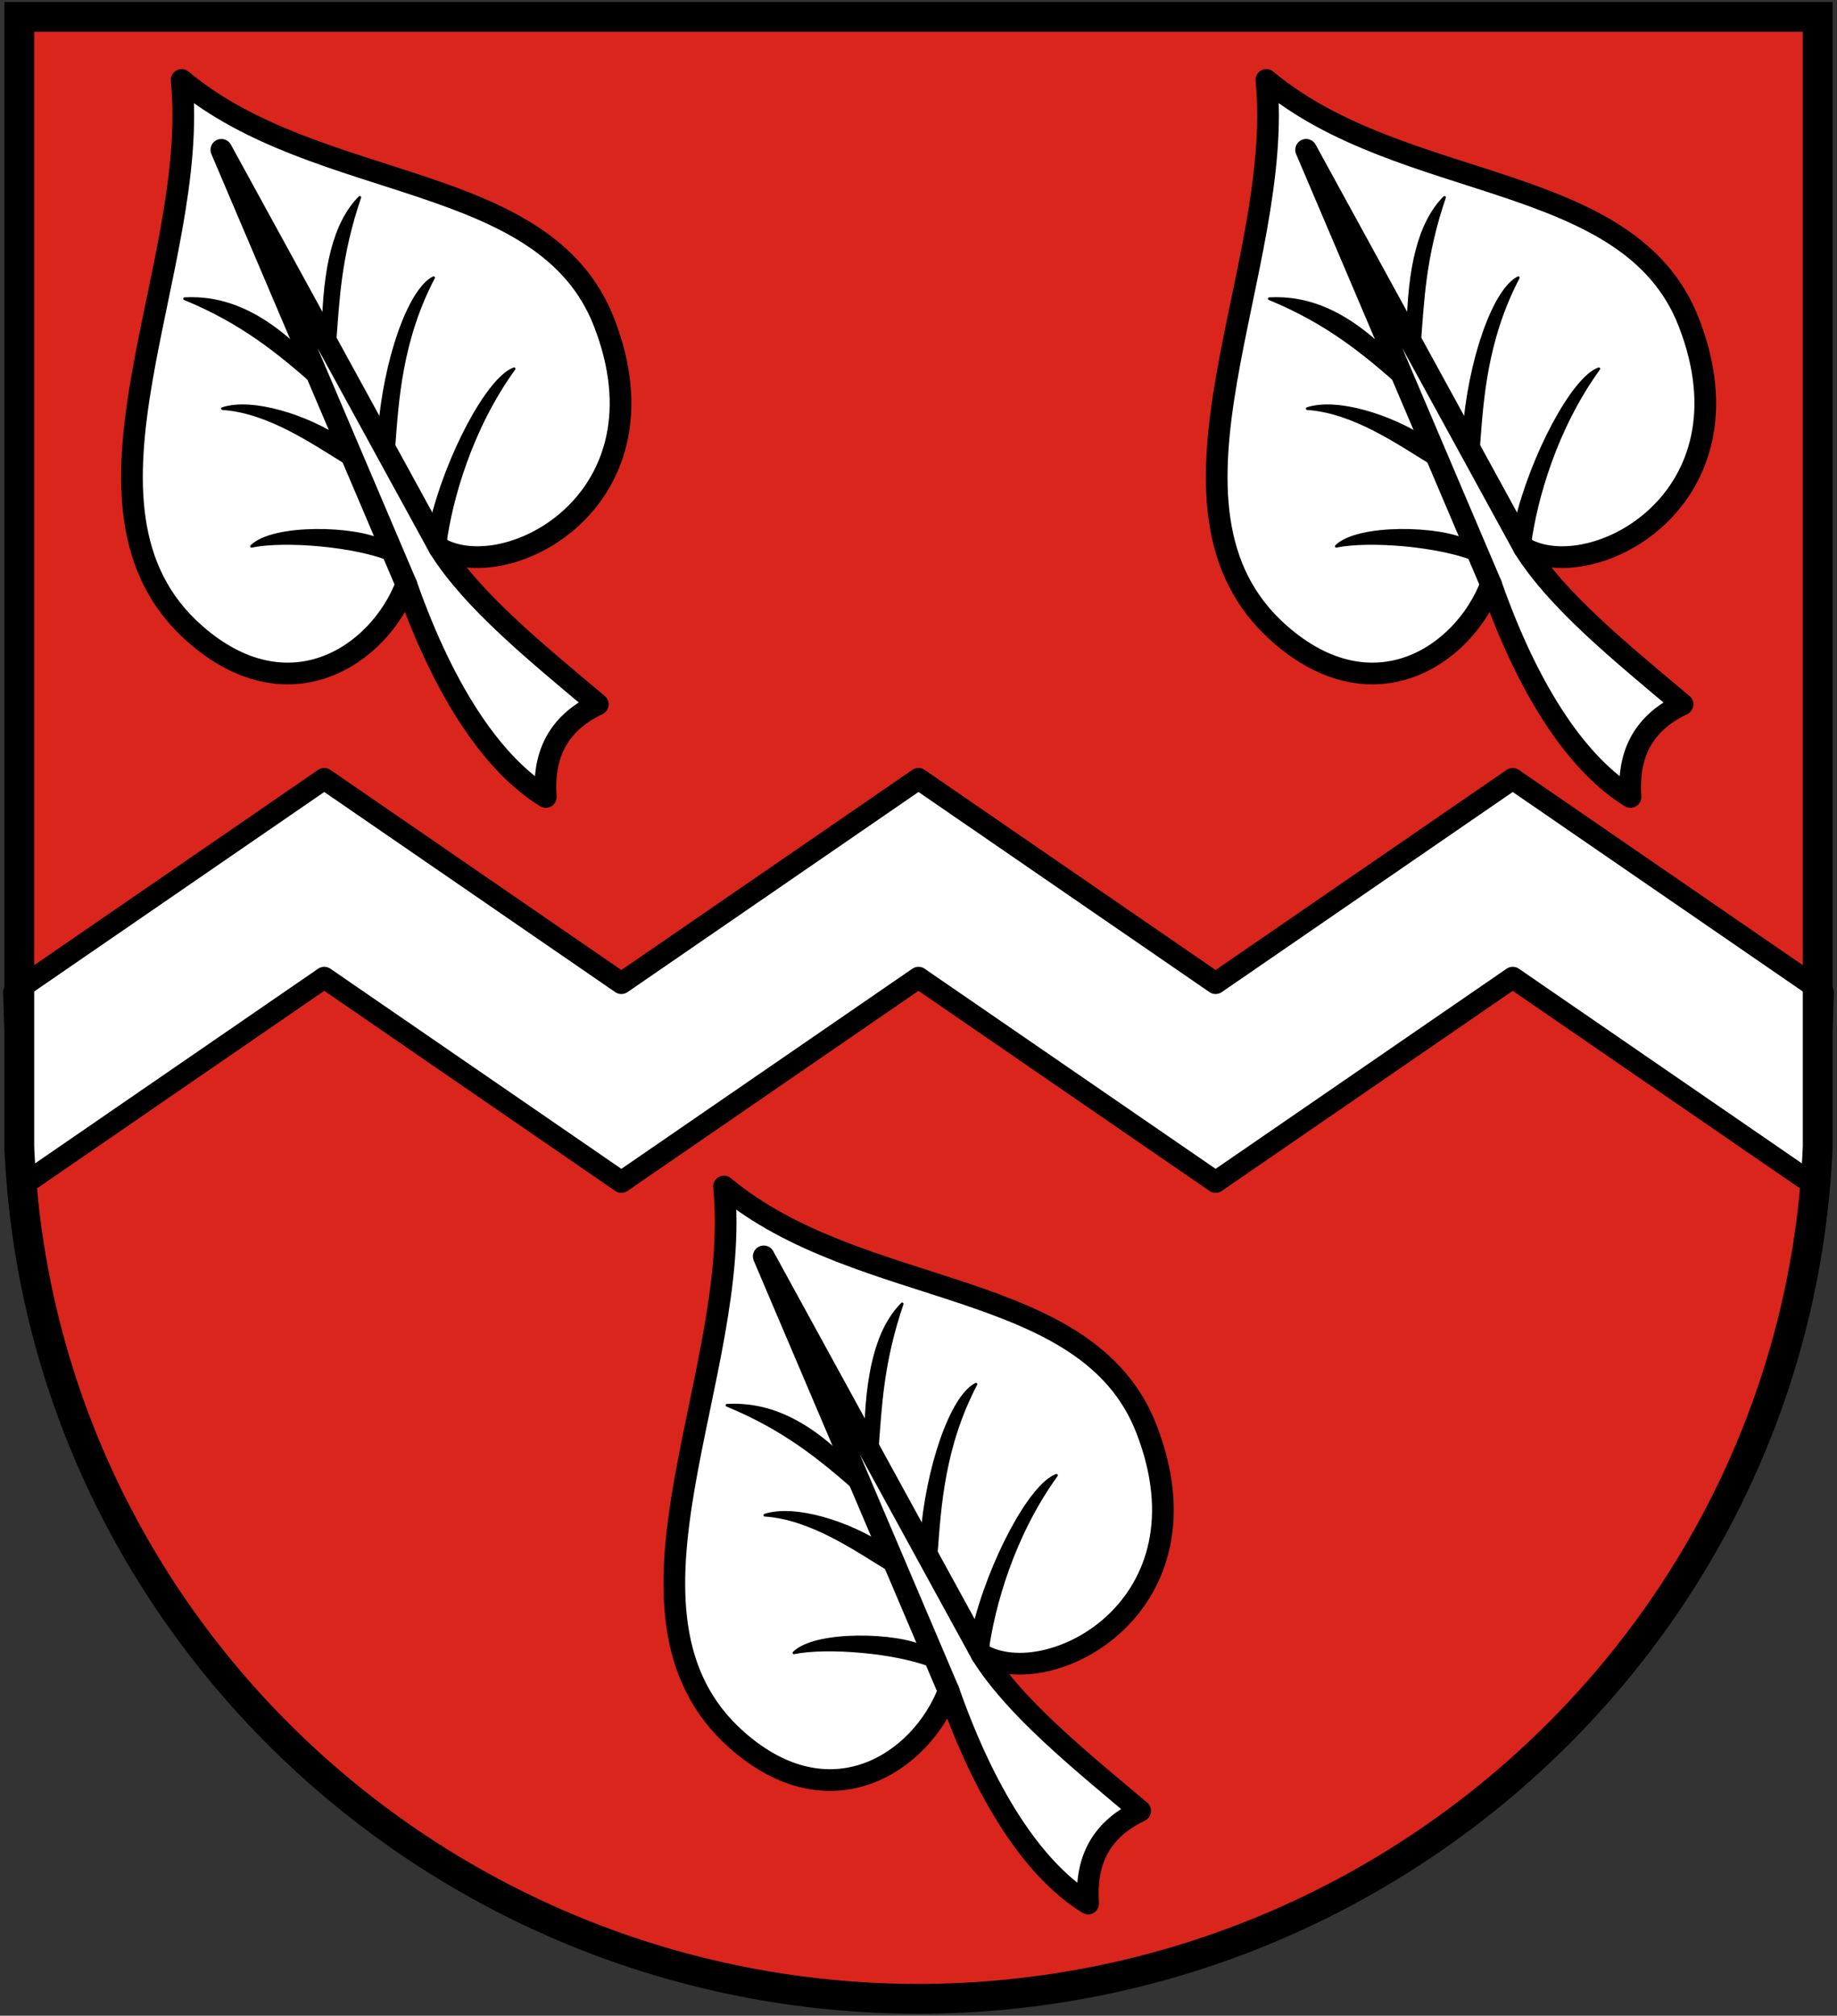 <svg xmlns="http://www.w3.org/2000/svg" width="474" height="520"><rect width="100%" height="100%" fill="#333333" stroke="none"/><path d="M4.977 4.354V295.85C10.165 418.467 112.679 515.578 237 515.646c124.21-.15 226.761-97.296 232.023-219.795V4.354H237.006z" fill="#da251d" fill-rule="evenodd"/><path d="M83.67 200.914L3.604 255.97l1.372 42.68c.071 1.695.166 3.384.274 5.07l1.752 1.205 76.666-52.718 76.666 52.718 76.666-52.718 76.665 52.718 76.666-52.718 76.666 52.718 1.748-1.202c.11-1.687.204-3.377.277-5.073l1.372-42.68-80.063-55.056-76.666 52.718-76.665-52.718-76.666 52.718-76.666-52.718z" fill="#fff" stroke="#000" stroke-width="5.598" stroke-linecap="round" stroke-linejoin="round"/><path d="M4.977 4.354V295.85C10.164 418.467 112.678 515.578 237 515.646c124.21-.15 226.762-97.296 232.024-219.795V4.354H237.005z" fill="none" stroke="#000" stroke-width="7.697"/><path d="M104.833 150.75c-7.07 18.504-30.51 34.046-54.688 12.631-36.726-32.528 1.573-94.126-3.282-142.749 35.468 29.545 93.682 23.246 108.979 62.46 17.847 45.751-24.851 68.266-42.455 58.31 8.548 13.591 24.695 26.702 40.862 40.294-10.791 5.161-14.147 13.626-13.428 23.903-12.79-7.835-25.688-25.54-35.988-54.848z" fill="#fff" fill-rule="evenodd" stroke="#000" stroke-width="5.598" stroke-linecap="round" stroke-linejoin="round"/><path d="M104.833 150.75L57.117 38.65l56.27 102.751" fill="none" stroke="#000" stroke-width="5.598" stroke-linecap="round" stroke-linejoin="round"/><path d="M92.84 50.908c-6.69 6.73-9.166 18.476-9.45 34.173l2.975 3.845c.886-11.582 1.265-22.73 6.474-38.018zM111.87 71.636c-6.338 3.204-12.675 21.518-14.037 39.9l3.824 3.384c.886-11.582 1.775-27.147 10.213-43.284zM132.655 95.131c-6.741 2.402-17.411 22.634-21.47 39.94l3.652 5.271c1.566-11.494 6.582-29.646 17.818-45.21zM47.624 77.056c9.47-.513 19.942 2.92 31.943 15.393l1.614 6.64c-9.3-8.15-18.62-15.886-33.557-22.033zM57.41 105.412c7.733-2.536 21.758 1.917 30.908 8.005l.91 5.993c-8.363-5.098-19.852-13.193-31.818-13.998zM64.913 140.918c5.631-5.57 26.978-4.91 33.76-1.324l2.498 5.02c-9.563-4.02-27.85-5.431-36.258-3.696z" fill-rule="evenodd" stroke="#000" stroke-width=".7" stroke-linecap="round" stroke-linejoin="round"/><path d="M384.726 150.75c-7.07 18.504-30.51 34.046-54.688 12.631-36.726-32.528 1.572-94.126-3.282-142.749 35.468 29.545 93.682 23.246 108.979 62.46 17.846 45.751-24.852 68.266-42.455 58.31 8.547 13.591 24.695 26.702 40.862 40.294-10.791 5.161-14.148 13.626-13.428 23.903-12.79-7.835-25.689-25.54-35.988-54.848z" fill="#fff" fill-rule="evenodd" stroke="#000" stroke-width="5.598" stroke-linecap="round" stroke-linejoin="round"/><path d="M384.726 150.75L337.01 38.65l56.271 102.751" fill="none" stroke="#000" stroke-width="5.598" stroke-linecap="round" stroke-linejoin="round"/><path d="M372.732 50.908c-6.69 6.73-9.165 18.476-9.45 34.173l2.975 3.845c.886-11.582 1.266-22.73 6.475-38.018zM391.763 71.636c-6.339 3.204-12.675 21.518-14.037 39.9l3.824 3.384c.886-11.582 1.775-27.147 10.213-43.284zM412.548 95.131c-6.742 2.402-17.411 22.634-21.471 39.94l3.653 5.271c1.566-11.494 6.581-29.646 17.818-45.21zM327.517 77.056c9.47-.513 19.942 2.92 31.943 15.393l1.614 6.64c-9.3-8.15-18.62-15.886-33.557-22.033zM337.302 105.412c7.734-2.536 21.759 1.917 30.908 8.005l.911 5.993c-8.363-5.098-19.852-13.193-31.819-13.998zM344.806 140.918c5.631-5.57 26.977-4.91 33.76-1.324l2.498 5.02c-9.564-4.02-27.85-5.431-36.258-3.696z" fill-rule="evenodd" stroke="#000" stroke-width=".7" stroke-linecap="round" stroke-linejoin="round"/><path d="M244.78 436.214c-7.07 18.503-30.51 34.045-54.689 12.63-36.726-32.527 1.573-94.125-3.281-142.748 35.468 29.544 93.681 23.245 108.978 62.46 17.847 45.75-24.851 68.266-42.454 58.308 8.547 13.592 24.695 26.704 40.862 40.295-10.792 5.161-14.148 13.626-13.428 23.903-12.79-7.835-25.689-25.539-35.988-54.848z" fill="#fff" fill-rule="evenodd" stroke="#000" stroke-width="5.598" stroke-linecap="round" stroke-linejoin="round"/><path d="M244.78 436.214l-47.717-112.1 56.27 102.75" fill="none" stroke="#000" stroke-width="5.598" stroke-linecap="round" stroke-linejoin="round"/><path d="M232.786 336.371c-6.69 6.73-9.166 18.477-9.45 34.174l2.975 3.844c.886-11.582 1.266-22.73 6.475-38.018zM251.816 357.099c-6.338 3.204-12.675 21.519-14.037 39.9l3.824 3.384c.886-11.582 1.776-27.147 10.213-43.284zM272.602 380.594c-6.742 2.402-17.412 22.634-21.472 39.94l3.653 5.272c1.566-11.495 6.582-29.647 17.819-45.212zM187.57 362.52c9.47-.514 19.942 2.92 31.943 15.392l1.615 6.64c-9.301-8.15-18.621-15.886-33.557-22.033zM197.356 390.875c7.734-2.536 21.759 1.918 30.908 8.005l.91 5.993c-8.363-5.098-19.852-13.193-31.818-13.998zM204.86 426.381c5.63-5.57 26.977-4.91 33.76-1.324l2.497 5.02c-9.563-4.02-27.85-5.431-36.258-3.696z" fill-rule="evenodd" stroke="#000" stroke-width=".7" stroke-linecap="round" stroke-linejoin="round"/></svg>